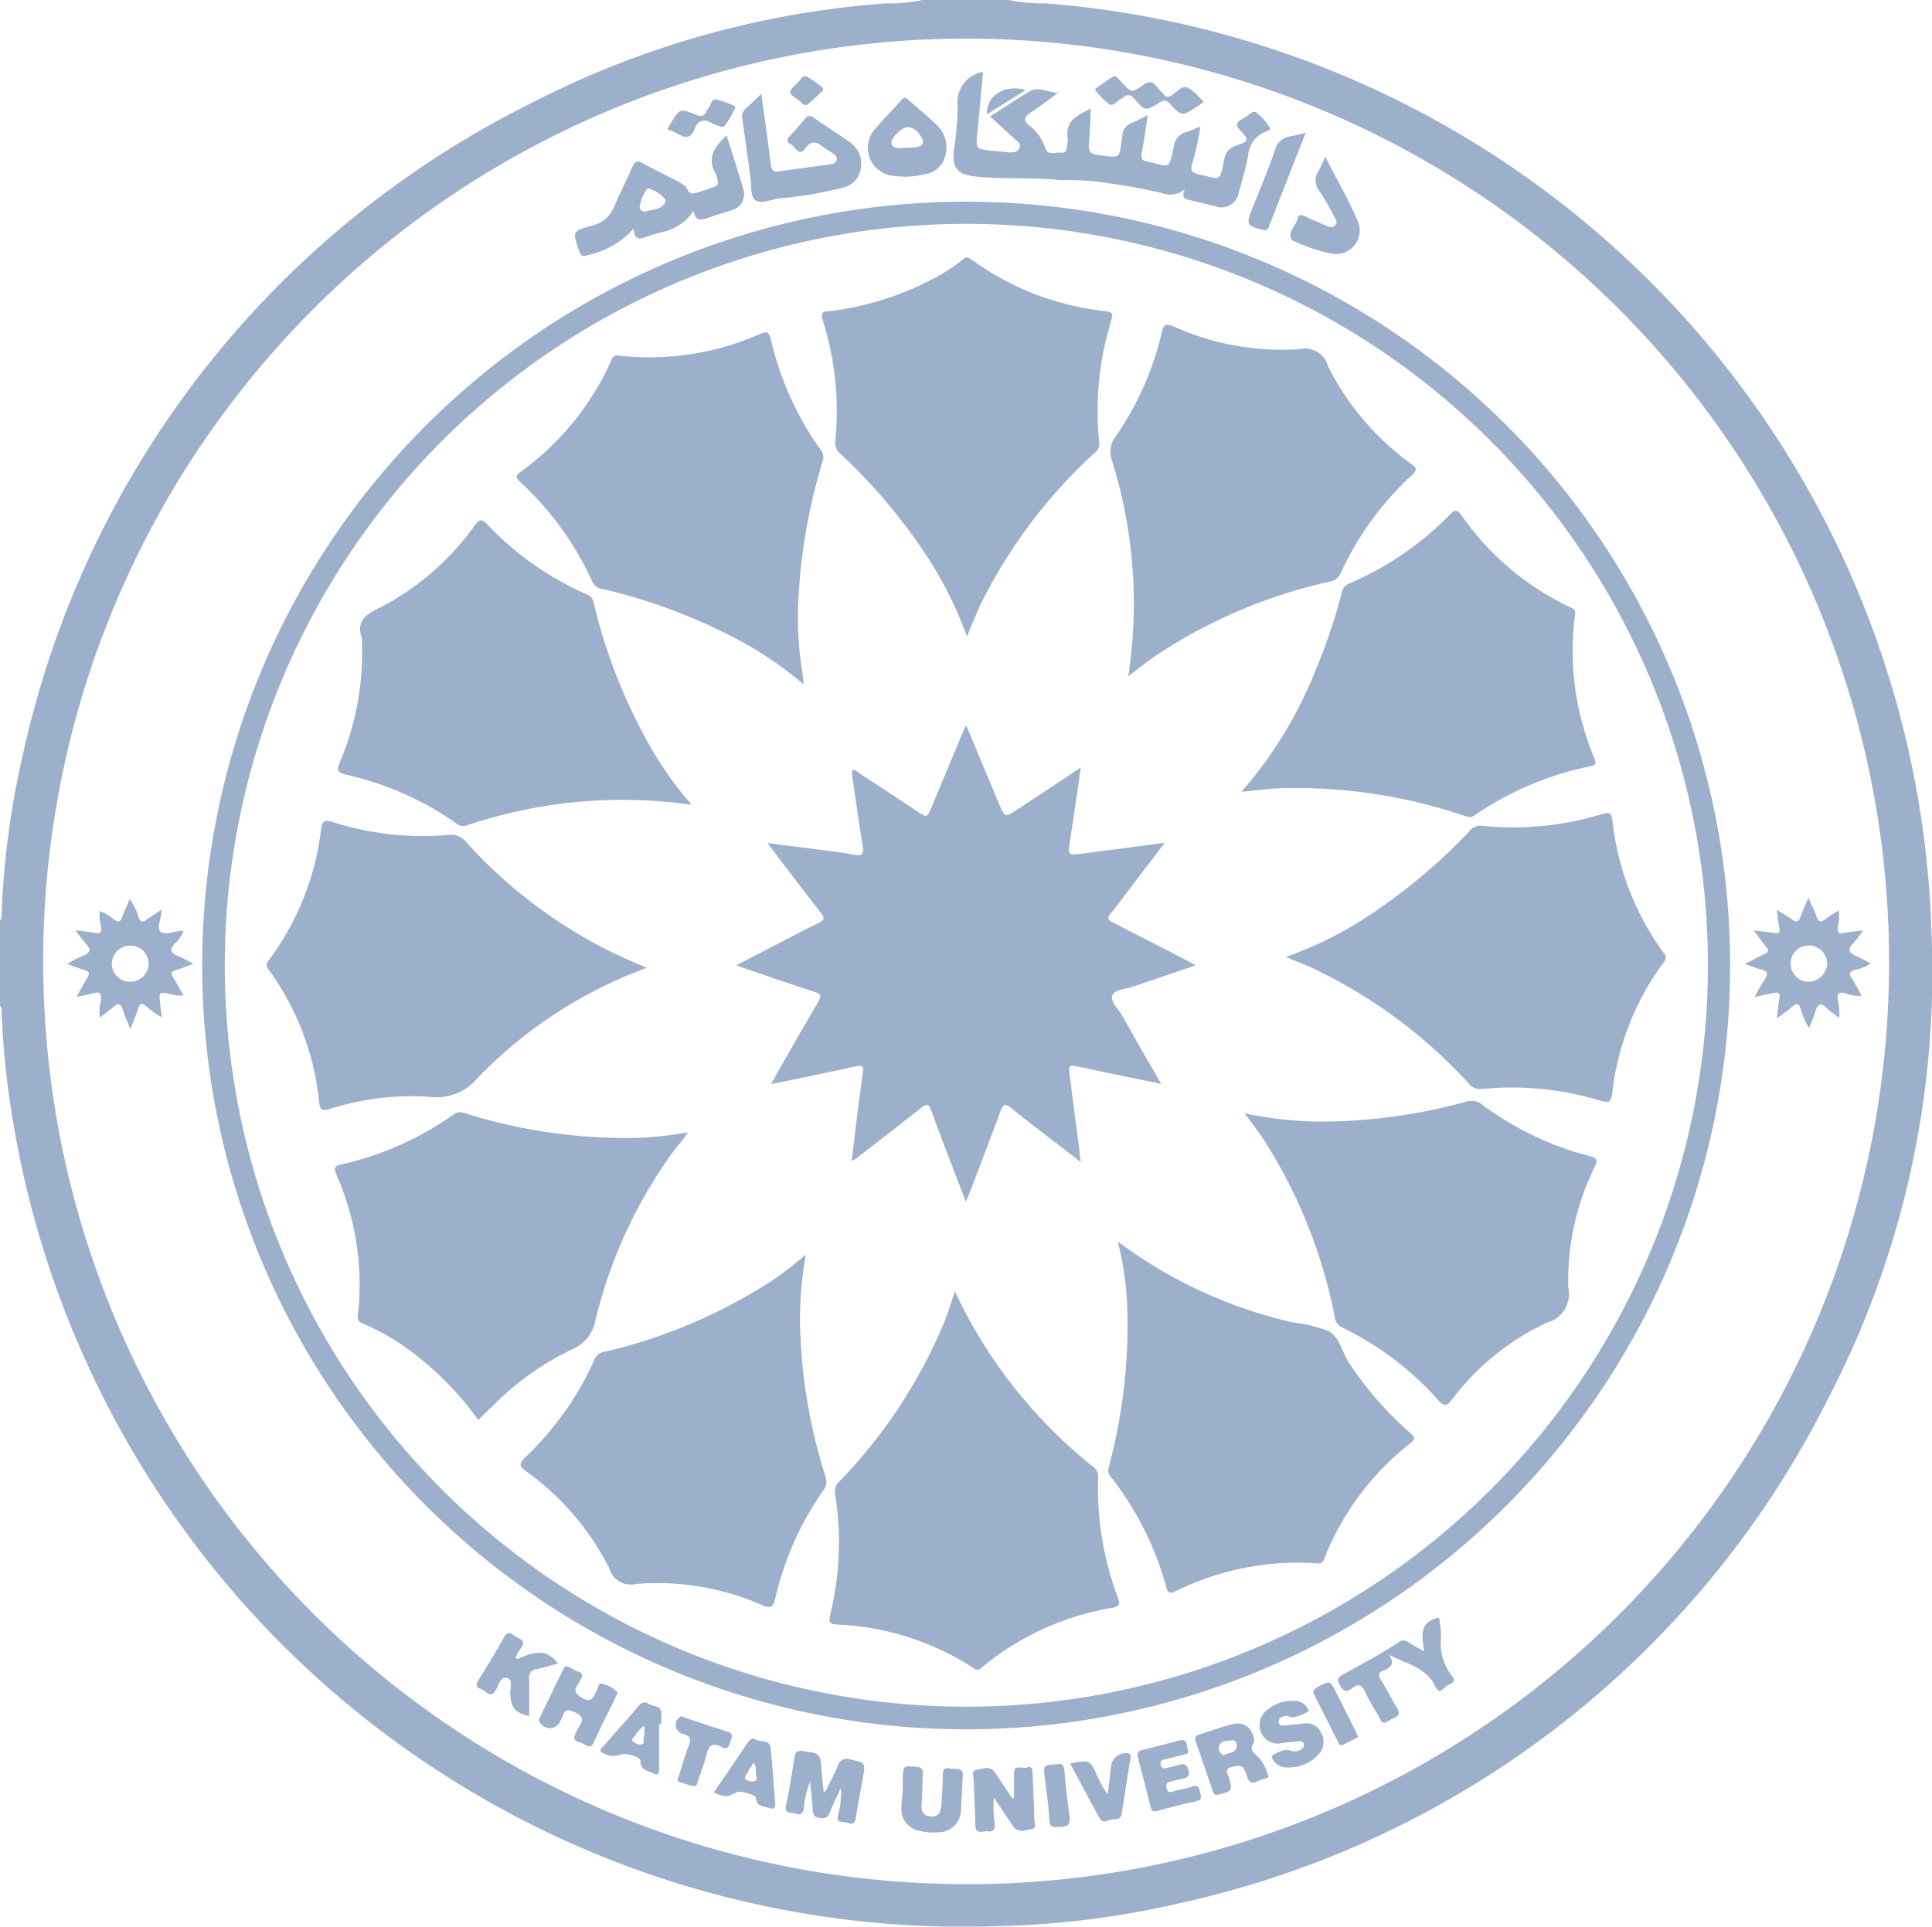 <svg id="Group_13085" data-name="Group 13085" xmlns="http://www.w3.org/2000/svg" width="63.589"
height="63.425" viewBox="0 0 63.589 63.425">
<g id="Group_2491" data-name="Group 2491" transform="translate(0 0)">
    <path id="Path_7130" data-name="Path 7130"
        d="M425.873,107.145a5.573,5.573,0,0,0,1.212.11,31.63,31.63,0,0,1,29.17,30.633,30.428,30.428,0,0,1-3.407,15.306A31.393,31.393,0,0,1,431.5,169.8a29.253,29.253,0,0,1-6.006.754,31.709,31.709,0,0,1-32.423-26.727,27.538,27.538,0,0,1-.336-3.343.349.349,0,0,0-.054-.233v-2.815c.073-.063.05-.15.054-.229a27.874,27.874,0,0,1,.708-5.26,31.437,31.437,0,0,1,16.641-21.365,30.236,30.236,0,0,1,11.759-3.326,5.207,5.207,0,0,0,1.208-.113Zm28.983,31.738a30.377,30.377,0,1,0-30.768,30.285A30.321,30.321,0,0,0,454.856,138.883Z"
        transform="translate(-392.681 -107.145)" fill="#9db0cb" />
    <path id="Path_7172" data-name="Path 7172"
        d="M494.863,184.122a25.145,25.145,0,1,1-24.833-25.068A25.131,25.131,0,0,1,494.863,184.122Zm-49.545,0a24.407,24.407,0,1,0,24.67-24.338A24.406,24.406,0,0,0,445.318,184.126Z"
        transform="translate(-437.919 -152.413)" fill="#9db0cb" />
    <path id="Path_7173" data-name="Path 7173"
        d="M638.378,125.677c-.064.686-.12,1.364-.191,2.041-.05.472-.032.5.439.547.193.018.386.035.579.055.15.015.306.006.372-.144s-.078-.215-.165-.3c-.26-.241-.523-.478-.8-.734.456-.293.869-.576,1.3-.829.289-.17.6.029.929.054-.29.212-.573.434-.872.631-.22.145-.305.255-.048.454a1.49,1.49,0,0,1,.5.719c.1.292.346.13.523.163.154.028.2-.106.2-.243a1.035,1.035,0,0,0,.023-.212c-.1-.573.288-.777.759-.992-.02.4-.027.773-.061,1.141-.022.232.019.339.287.377.805.114.693.133.811-.626a.455.455,0,0,1,.29-.418c.176-.069.343-.164.546-.264-.068.449-.121.861-.2,1.269-.031.162.02.226.164.257.818.173.714.3.9-.513a.52.52,0,0,1,.383-.446c.155-.046.3-.118.485-.191a8.244,8.244,0,0,1-.271,1.23c-.051.205-.023.286.191.335.779.181.706.282.872-.509.071-.34.3-.4.541-.488.222-.077.244-.15.083-.326-.3-.33-.295-.342.091-.569.108-.063.223-.223.345-.132a1.981,1.981,0,0,1,.425.476c.062.091-.074.132-.137.157a.911.911,0,0,0-.569.79c-.07.4-.192.791-.3,1.183a.587.587,0,0,1-.8.472c-.278-.064-.553-.141-.832-.2-.158-.034-.27-.086-.151-.356a.742.742,0,0,1-.757.125,21.26,21.26,0,0,0-2.168-.378,8.9,8.9,0,0,0-1.169-.046c-.936-.1-1.88-.018-2.818-.123-.56-.063-.753-.277-.692-.84a10.579,10.579,0,0,0,.128-1.49A1,1,0,0,1,638.378,125.677Z"
        transform="translate(-606.023 -123.307)" fill="#9db0cb" />
    <path id="Path_7174" data-name="Path 7174"
        d="M544.148,144.409a1.618,1.618,0,0,1-1.075.708c-.154.053-.317.082-.467.144-.231.1-.409.113-.434-.261a2.823,2.823,0,0,1-1.508.867c-.16.058-.226.039-.286-.134-.222-.64-.234-.652.426-.836a1.008,1.008,0,0,0,.713-.6c.195-.448.419-.883.612-1.331.086-.2.172-.22.359-.114.363.206.743.383,1.114.575.081.042.155.1.234.145.118.071.12.3.3.267a4.754,4.754,0,0,0,.7-.223.159.159,0,0,0,.1-.2.959.959,0,0,0-.069-.233c-.3-.528-.019-.89.361-1.257.191.606.388,1.19.556,1.783a.545.545,0,0,1-.4.687c-.25.086-.508.152-.756.245C544.4,144.714,544.209,144.783,544.148,144.409Zm-1.524-.735a1.4,1.4,0,0,0-.249.567.159.159,0,0,0,.212.186c.226-.078.529-.037.635-.329C543.257,144,542.8,143.662,542.624,143.674Z"
        transform="translate(-521.316 -137.471)" fill="#9db0cb" />
    <path id="Path_7175" data-name="Path 7175"
        d="M840.515,340.412c.255-.132.452-.239.653-.335.123-.059.142-.118.051-.227-.129-.156-.246-.322-.416-.547.265.035.467.059.669.09.143.021.213-.006.177-.174s-.051-.361-.082-.595c.193.124.361.222.519.334.123.087.191.075.245-.072.073-.2.164-.391.275-.652.106.242.2.425.266.617.059.168.126.211.279.093.135-.105.285-.19.453-.3a1.318,1.318,0,0,1-.038.554c-.013.164.033.226.2.194.19-.035.381-.055.638-.09a3.44,3.44,0,0,1-.308.414c-.228.223-.145.343.109.445.149.06.288.147.452.232a1.375,1.375,0,0,1-.513.209c-.2.057-.21.138-.1.3s.2.352.314.553a1.045,1.045,0,0,1-.516-.073c-.264-.08-.3.026-.268.248a1.474,1.474,0,0,1,.04.549,4.293,4.293,0,0,1-.4-.312c-.213-.21-.31-.131-.381.117-.05.174-.129.34-.207.538a2.794,2.794,0,0,1-.285-.66c-.057-.141-.115-.169-.239-.065-.161.135-.334.256-.533.407.031-.26.046-.474.083-.683.027-.154-.037-.184-.164-.159-.2.038-.393.08-.651.134a5.775,5.775,0,0,1,.314-.55c.162-.222.083-.313-.15-.368C840.852,340.538,840.71,340.478,840.515,340.412Zm2.105-.608a.587.587,0,0,0-.6.593.6.6,0,0,0,.6.6.626.626,0,0,0,.6-.583A.606.606,0,0,0,842.62,339.8Z"
        transform="translate(-783.084 -308.677)" fill="#9db0cb" />
    <path id="Path_7176" data-name="Path 7176"
        d="M413,338.949c.011.292-.19.6-.013.739.131.1.445-.023.677-.047.009,0,.019.006.056.019a1.1,1.1,0,0,1-.28.406c-.192.2-.135.312.1.405.16.063.308.155.514.261-.218.079-.387.152-.563.2s-.193.115-.1.258c.113.18.213.368.333.579a.917.917,0,0,1-.459-.051c-.345-.059-.345-.067-.312.29.014.151.038.3.061.485a2.461,2.461,0,0,1-.53-.377c-.123-.1-.188-.083-.24.067-.072.209-.159.414-.269.7-.1-.259-.188-.446-.248-.642-.067-.219-.16-.221-.316-.082-.134.119-.284.222-.439.342a1.268,1.268,0,0,1,.037-.546c.024-.224-.01-.334-.27-.248a4.564,4.564,0,0,1-.53.107c.131-.234.23-.429.346-.614.087-.137.075-.214-.089-.263s-.346-.118-.572-.2a4.326,4.326,0,0,1,.507-.266c.281-.1.278-.231.089-.427a4.956,4.956,0,0,1-.321-.419c.249.033.443.05.633.087s.232-.021.213-.2a1.494,1.494,0,0,1-.051-.519,1.645,1.645,0,0,1,.473.28c.135.093.207.092.266-.075.067-.191.156-.374.249-.59a1.66,1.66,0,0,1,.293.592c.067.162.137.172.268.076C412.658,339.167,412.815,339.072,413,338.949Zm-.422,1.775a.607.607,0,0,0-.614-.594.617.617,0,0,0-.6.578.607.607,0,1,0,1.214.015Z"
        transform="translate(-407.685 -309.003)" fill="#9db0cb" />
    <path id="Path_7177" data-name="Path 7177"
        d="M583.79,131.29c.113.829.223,1.583.315,2.339.023.19.1.239.273.213.545-.08,1.091-.149,1.636-.225.112-.016.242-.032.259-.169.015-.114-.094-.172-.176-.231s-.191-.118-.28-.186c-.21-.159-.381-.216-.576.053-.217.3-.325-.053-.475-.127-.174-.086-.121-.19-.011-.306.162-.17.315-.348.461-.532.1-.122.182-.124.307-.037.393.274.8.532,1.19.808a.858.858,0,0,1,.346.89.755.755,0,0,1-.586.6,12.638,12.638,0,0,1-2.109.355c-.267.038-.61.205-.788.044-.152-.138-.108-.494-.145-.755-.09-.635-.174-1.27-.265-1.9a.356.356,0,0,1,.12-.353C583.446,131.628,583.594,131.477,583.79,131.29Z"
        transform="translate(-558.733 -128.202)" fill="#9db0cb" />
    <path id="Path_7178" data-name="Path 7178"
        d="M616.63,134.937a4.217,4.217,0,0,1-.427-.035.926.926,0,0,1-.551-1.53c.274-.329.581-.63.863-.951.09-.1.147-.1.244-.013.317.288.656.554.958.857a1,1,0,0,1,.238,1.021.8.8,0,0,1-.687.574A2.548,2.548,0,0,1,616.63,134.937Zm.036-.957v.007a2.61,2.61,0,0,0,.4-.036c.157-.038.221-.137.124-.3-.256-.42-.534-.453-.847-.1-.027.031-.056.06-.08.093-.135.189-.071.332.163.351A1.419,1.419,0,0,0,616.666,133.98Z"
        transform="translate(-586.855 -129.12)" fill="#9db0cb" />
    <path id="Path_7179" data-name="Path 7179"
        d="M737.748,524.711c.2.288.061.425-.184.519-.167.065-.174.159-.085.306.185.3.346.624.533.927.1.159.082.237-.09.326-.459.236-.342.242-.576-.158a7.962,7.962,0,0,1-.4-.721c-.1-.23-.233-.245-.409-.1-.194.157-.3.1-.414-.109-.106-.19-.047-.252.112-.342.613-.346,1.244-.663,1.825-1.061a.261.261,0,0,1,.332.006c.144.093.3.172.514.3-.084-.514-.166-.991.482-1.111a2.216,2.216,0,0,1,.063.707,1.759,1.759,0,0,0,.362,1.2c.181.2-.031.274-.15.326s-.249.331-.382.049C738.977,525.118,738.312,525.011,737.748,524.711Z"
        transform="translate(-692.03 -470.237)" fill="#9db0cb" />
    <path id="Path_7180" data-name="Path 7180"
        d="M595.629,559.182c.137-.282.286-.559.407-.848a.311.311,0,0,1,.422-.211c.486.11.49.1.406.589-.077.451-.168.9-.238,1.352-.042.272-.214.148-.343.125s-.306.026-.238-.231a3.019,3.019,0,0,0,.094-.9c-.126.274-.265.543-.372.825-.068.178-.17.182-.33.163s-.221-.088-.228-.252c-.012-.291-.051-.58-.084-.935a2.832,2.832,0,0,0-.206.876c-.049.281-.218.171-.363.151s-.28-.029-.223-.272c.119-.514.193-1.039.275-1.562.028-.177.094-.231.282-.206.559.074.571.077.614.633.018.232.042.463.063.695Z"
        transform="translate(-568.461 -500.201)" fill="#9db0cb" />
    <path id="Path_7181" data-name="Path 7181"
        d="M725.039,147.454c.384.75.775,1.42,1.075,2.128a.777.777,0,0,1-.912,1.054,5.313,5.313,0,0,1-1.213-.412c-.019-.008-.046-.014-.053-.029-.135-.288.146-.463.195-.7.028-.141.113-.136.226-.084.231.108.466.207.7.308.1.045.213.1.31-.006s.016-.2-.03-.281a8.806,8.806,0,0,0-.487-.847.526.526,0,0,1-.037-.64A5.224,5.224,0,0,0,725.039,147.454Z"
        transform="translate(-681.423 -142.298)" fill="#9db0cb" />
    <path id="Path_7182" data-name="Path 7182"
        d="M643.734,562.983c0-.262.006-.525,0-.786-.011-.361.27-.176.42-.226.189-.064.19.07.195.2.017.5.047,1,.054,1.5,0,.111.1.3-.1.329s-.444.15-.61-.109c-.185-.29-.381-.573-.62-.932a4.044,4.044,0,0,0,.024.851c.023.173-.026.288-.224.261-.16-.022-.409.137-.413-.216-.005-.5-.04-1-.05-1.5,0-.106-.093-.279.086-.307.206-.033.449-.157.617.089.194.284.38.574.57.862Z"
        transform="translate(-610.361 -503.784)" fill="#9db0cb" />
    <path id="Path_7183" data-name="Path 7183"
        d="M533.583,536.954c-.046.1-.093.2-.141.3-.209.43-.43.855-.624,1.293-.1.235-.233.133-.355.055s-.4-.055-.249-.336a1.744,1.744,0,0,1,.109-.219c.179-.245.109-.379-.164-.492-.188-.078-.3-.094-.364.124a.858.858,0,0,1-.066.137.379.379,0,0,1-.682.1c-.066-.069-.037-.127-.006-.192.254-.522.51-1.043.761-1.566.051-.106.109-.132.214-.069a2.065,2.065,0,0,0,.3.147c.126.05.141.122.073.23-.038.06-.059.131-.1.189-.148.208-.083.3.134.433.344.205.376-.055.489-.246.048-.082.038-.267.195-.212a1.159,1.159,0,0,1,.475.26C533.595,536.9,533.584,536.929,533.583,536.954Z"
        transform="translate(-513.268 -481.199)" fill="#9db0cb" />
    <path id="Path_7184" data-name="Path 7184"
        d="M701.37,551.416c-.2.231.012.354.188.531a1.919,1.919,0,0,1,.271.541c.033.069-.021.09-.066.106-.1.035-.2.052-.29.1-.187.091-.287.031-.337-.16a1.162,1.162,0,0,0-.077-.2c-.1-.219-.267-.151-.443-.106-.225.057-.128.189-.092.3.144.466.119.5-.335.6-.112.024-.146-.009-.177-.1q-.281-.823-.566-1.646c-.042-.12-.015-.191.113-.23.37-.113.734-.254,1.109-.345C701.066,550.716,701.361,550.967,701.37,551.416Zm-1,.412c.154-.085.392-.052.429-.286.016-.1-.064-.226-.18-.2-.149.038-.378-.011-.407.222A.223.223,0,0,0,700.369,551.828Z"
        transform="translate(-660.09 -494.051)" fill="#9db0cb" />
    <path id="Path_7185" data-name="Path 7185"
        d="M516.368,528.324c.477-.2.953-.4,1.344.144-.224.061-.454.136-.689.185a.278.278,0,0,0-.258.333c.015.406,0,.813,0,1.211-.457-.094-.608-.283-.622-.766,0-.168.1-.428-.106-.484s-.273.213-.35.365c-.182.36-.34.048-.5,0-.225-.071-.151-.2-.061-.343.278-.45.558-.9.813-1.363.137-.248.26-.1.386-.021s.366.122.177.368a2.8,2.8,0,0,0-.182.31Z"
        transform="translate(-499.35 -473.707)" fill="#9db0cb" />
    <path id="Path_7186" data-name="Path 7186"
        d="M624.11,562.644c0-.152-.006-.305,0-.458.019-.421.02-.413.437-.386.172.011.234.074.225.242-.018.315-.014.631-.041.945-.021.246.012.435.305.452s.338-.193.348-.424c.013-.315.046-.629.044-.944s.206-.2.359-.2.319-.009.3.231c-.025.355-.032.711-.059,1.066a.75.75,0,0,1-.79.792,1.766,1.766,0,0,1-.607-.057.707.707,0,0,1-.563-.766c0-.162.019-.325.029-.487Z"
        transform="translate(-594.397 -503.641)" fill="#9db0cb" />
    <path id="Path_7187" data-name="Path 7187"
        d="M717.045,544.913a.537.537,0,0,1,.061,0,.5.5,0,0,1,.48.311c.023.071-.459.26-.586.23-.049-.011-.1-.049-.142-.044-.114.011-.245.048-.253.177-.011.175.145.139.248.132.2-.013.405-.045.608-.061a.5.5,0,0,1,.528.29.63.63,0,0,1-.021.668,1.335,1.335,0,0,1-1.162.486.515.515,0,0,1-.436-.336c-.024-.084.449-.287.58-.228a.388.388,0,0,0,.4-.034.154.154,0,0,0,.073-.184c-.022-.072-.091-.082-.15-.077-.183.015-.365.038-.548.059a.6.6,0,0,1-.706-.35.635.635,0,0,1,.254-.778A1.256,1.256,0,0,1,717.045,544.913Z"
        transform="translate(-674.515 -488.923)" fill="#9db0cb" />
    <path id="Path_7188" data-name="Path 7188"
        d="M686.274,555.318c.042.126-.034.149-.12.169-.2.047-.4.092-.593.149-.086.025-.218.017-.18.183s.161.115.263.094.217-.056.324-.087c.168-.049.283-.04.332.174s-.05.252-.21.282c-.11.021-.219.048-.327.076s-.238.056-.19.238.151.118.26.09c.2-.051.4-.083.592-.15s.226.048.252.185.094.251-.122.3c-.428.091-.853.2-1.275.317-.147.04-.2,0-.233-.137q-.2-.814-.416-1.625c-.038-.141.01-.209.145-.242q.608-.151,1.214-.31C686.286,554.943,686.221,555.19,686.274,555.318Z"
        transform="translate(-647.18 -497.725)" fill="#9db0cb" />
    <path id="Path_7189" data-name="Path 7189"
        d="M575.858,556.463c.384-.564.752-1.1,1.115-1.641.072-.108.143-.167.273-.1.167.086.456-.007.486.274.064.606.1,1.216.15,1.824.014.165-.061.2-.2.151-.178-.063-.414-.034-.434-.33-.007-.107-.528-.245-.635-.19C576.27,556.626,576.27,556.626,575.858,556.463Zm1.318-.988c-.086.139-.157.239-.211.347-.031.062-.136.126-.041.208a.306.306,0,0,0,.26.063c.106-.023.094-.131.075-.2C577.225,555.767,577.279,555.629,577.175,555.475Z"
        transform="translate(-552.367 -497.453)" fill="#9db0cb" />
    <path id="Path_7190" data-name="Path 7190"
        d="M548.772,545.969c0,.5,0,1,0,1.5,0,.165-.061.2-.2.129-.176-.09-.42-.084-.412-.4,0-.151-.548-.294-.679-.2a.727.727,0,0,1-.621-.1c-.054-.1.042-.146.09-.2.381-.439.772-.87,1.146-1.314.107-.127.211-.152.335-.068.149.1.442.042.413.355-.009.1,0,.2,0,.306Zm-.493.068a1.161,1.161,0,0,0-.308.338c-.04.049-.131.108-.06.176a.34.34,0,0,0,.278.1c.1-.016.064-.115.067-.178A1.14,1.14,0,0,0,548.279,546.037Z"
        transform="translate(-527.077 -489.225)" fill="#9db0cb" />
    <path id="Path_7191" data-name="Path 7191"
        d="M715.008,141.326l-1.212,3.087a.15.15,0,0,1-.21.106c-.51-.13-.541-.185-.35-.664.256-.642.526-1.28.752-1.933a.616.616,0,0,1,.541-.486C714.668,141.418,714.8,141.374,715.008,141.326Z"
        transform="translate(-672.033 -136.954)" fill="#9db0cb" />
    <path id="Path_7192" data-name="Path 7192"
        d="M667.318,558.685c.653-.127.653-.127.908.431a2.521,2.521,0,0,0,.333.577c.038-.322.078-.643.112-.966a.5.5,0,0,1,.587-.373c.085.032.06.09.051.148-.1.612-.2,1.223-.288,1.835-.026.172-.162.189-.27.182-.155-.009-.34.187-.465-.041C667.964,559.893,667.65,559.3,667.318,558.685Z"
        transform="translate(-632.098 -500.63)" fill="#9db0cb" />
    <path id="Path_7193" data-name="Path 7193"
        d="M566.666,551.246c-.123-.039-.271-.079-.413-.132-.122-.046-.048-.138-.027-.206.107-.339.205-.681.335-1.011.087-.22.024-.3-.19-.363a.307.307,0,0,1-.139-.537c.071-.08.13-.022.191,0,.465.15.926.313,1.394.453.245.073.139.212.1.353-.041.161-.112.26-.289.158-.3-.171-.42-.04-.493.252s-.179.582-.279.87C566.833,551.158,566.828,551.278,566.666,551.246Z"
        transform="translate(-543.882 -492.45)" fill="#9db0cb" />
    <path id="Path_7194" data-name="Path 7194"
        d="M677.333,127.645c-.125.089-.173.126-.223.159-.5.322-.506.33-.906-.1-.138-.147-.228-.1-.361-.019-.435.27-.445.273-.781-.115-.133-.153-.244-.2-.4-.052a.186.186,0,0,1-.053.031c-.135.059-.257.258-.389.181a2.306,2.306,0,0,1-.449-.453c-.012-.013-.024-.049-.02-.052.189-.135.374-.276.572-.4.121-.073.174.063.249.122a.668.668,0,0,1,.061.069c.312.333.321.346.7.078.194-.137.318-.125.452.061.065.09.153.163.225.249a.159.159,0,0,0,.237.043c.172-.1.343-.332.515-.277C676.967,127.24,677.121,127.461,677.333,127.645Z"
        transform="translate(-637.706 -124.295)" fill="#9db0cb" />
    <path id="Path_7195" data-name="Path 7195"
        d="M731.25,542.011c-.167.087-.329.18-.5.257-.13.059-.152-.069-.189-.142-.25-.489-.491-.982-.742-1.47-.068-.133-.065-.2.084-.283.422-.224.418-.232.627.184l.615,1.226C731.177,541.848,731.2,541.913,731.25,542.011Z"
        transform="translate(-686.547 -484.831)" fill="#9db0cb" />
    <path id="Path_7196" data-name="Path 7196"
        d="M661.05,561.169c.171-.047.236.027.252.231.038.495.1.988.166,1.48.03.223-.018.346-.269.349-.2,0-.392.08-.4-.258-.016-.454-.092-.907-.147-1.359C660.6,561.2,660.609,561.186,661.05,561.169Z"
        transform="translate(-626.266 -503.089)" fill="#9db0cb" />
    <path id="Path_7197" data-name="Path 7197"
        d="M564,133.656c.037-.068.064-.122.095-.173.311-.515.314-.521.861-.3.155.063.247.048.314-.1a.463.463,0,0,1,.065-.1c.087-.107.114-.326.257-.31a2.48,2.48,0,0,1,.6.216c.018.007.047.029.045.037a2.719,2.719,0,0,1-.327.576c-.075.133-.171.062-.264.03a.764.764,0,0,1-.142-.056c-.271-.163-.483-.159-.611.18-.1.257-.267.328-.517.171A2.69,2.69,0,0,0,564,133.656Z"
        transform="translate(-542.032 -129.401)" fill="#9db0cb" />
    <path id="Path_7198" data-name="Path 7198"
        d="M596.526,127.209a6.68,6.68,0,0,1-.5.469c-.131.1-.214-.061-.3-.122-.379-.261-.379-.269-.04-.587.089-.083.157-.267.307-.193a3.607,3.607,0,0,1,.52.366C596.518,127.15,596.517,127.176,596.526,127.209Z"
        transform="translate(-569.429 -124.25)" fill="#9db0cb" />
    <path id="Path_7199" data-name="Path 7199" d="M645.936,130.745c-.007-.625.583-1,1.287-.8Z"
        transform="translate(-613.458 -126.981)" fill="#9db0cb" />
    <path id="Path_7200" data-name="Path 7200"
        d="M589.2,309.52c-.156-.406-.291-.753-.424-1.1-.242-.637-.492-1.272-.72-1.914-.076-.216-.147-.215-.311-.086-.713.563-1.434,1.116-2.152,1.673-.031.024-.066.041-.15.093.053-.454.1-.861.149-1.268q.1-.818.217-1.635c.027-.19.015-.275-.231-.22-.9.2-1.813.382-2.787.583.075-.138.123-.23.174-.319.456-.8.908-1.593,1.373-2.383.108-.184.111-.259-.12-.333-.843-.27-1.678-.564-2.582-.872l1.506-.779c.4-.206.793-.422,1.2-.609.213-.1.215-.177.08-.349-.547-.7-1.082-1.407-1.621-2.113-.03-.039-.057-.08-.125-.176.481.061.907.113,1.333.169.506.067,1.014.122,1.516.214.264.048.321-.019.281-.27-.123-.764-.232-1.53-.344-2.295-.01-.07-.009-.141-.014-.214.116-.041.174.048.243.093q.961.629,1.917,1.264c.316.209.317.209.467-.151q.5-1.2,1-2.4c.035-.083.077-.162.136-.287.369.884.722,1.725,1.073,2.567.2.479.2.479.64.185l2.06-1.363c-.122.838-.232,1.62-.352,2.4-.076.493-.082.5.414.434.876-.112,1.752-.231,2.7-.356l-1.352,1.774c-.142.186-.278.379-.431.556-.121.141-.094.209.067.29.819.414,1.634.837,2.45,1.258.079.041.154.087.28.158-.721.245-1.392.471-2.061.7-.239.083-.6.091-.679.284s.193.437.315.655c.413.737.837,1.468,1.293,2.264l-1.414-.293c-.429-.09-.858-.183-1.288-.271-.342-.07-.35-.066-.306.3.088.718.187,1.434.279,2.151.027.209.048.419.077.682-.383-.3-.729-.561-1.074-.828-.4-.313-.812-.619-1.206-.943-.183-.15-.265-.154-.353.09-.317.87-.653,1.733-.983,2.6C589.322,309.239,589.274,309.348,589.2,309.52Z"
        transform="translate(-557.41 -269.959)" fill="#9db0cb" />
    <path id="Path_7201" data-name="Path 7201"
        d="M678.3,202.29a15.755,15.755,0,0,0-.538-7.1.835.835,0,0,1,.133-.807,9.9,9.9,0,0,0,1.508-3.416c.059-.242.126-.3.379-.194a8.656,8.656,0,0,0,4.146.752.79.79,0,0,1,.948.565,8.8,8.8,0,0,0,2.732,3.208c.176.134.221.189.03.37a10.094,10.094,0,0,0-2.341,3.22.481.481,0,0,1-.381.293,16.938,16.938,0,0,0-5.659,2.4C678.941,201.792,678.641,202.037,678.3,202.29Z"
        transform="translate(-641.164 -180.031)" fill="#9db0cb" />
    <path id="Path_7202" data-name="Path 7202"
        d="M535.676,430.053a12.679,12.679,0,0,0-.191,2.213,17.835,17.835,0,0,0,.833,5.075.5.5,0,0,1-.079.5,10,10,0,0,0-1.564,3.524c-.069.29-.142.352-.431.232a8.6,8.6,0,0,0-4.155-.7.733.733,0,0,1-.882-.517,8.789,8.789,0,0,0-2.72-3.179c-.227-.172-.28-.247-.043-.476a9.992,9.992,0,0,0,2.281-3.226.421.421,0,0,1,.345-.249,17.328,17.328,0,0,0,5.466-2.319A11.252,11.252,0,0,0,535.676,430.053Z"
        transform="translate(-509.155 -388.754)" fill="#9db0cb" />
    <path id="Path_7203" data-name="Path 7203"
        d="M711.269,247.867a13.8,13.8,0,0,0,2.424-3.952,18.9,18.9,0,0,0,.881-2.6.39.39,0,0,1,.248-.308,10.226,10.226,0,0,0,3.313-2.268c.163-.165.234-.174.381.025a9.065,9.065,0,0,0,3.61,3.041.184.184,0,0,1,.127.233,9.141,9.141,0,0,0,.648,4.754c.063.158.017.2-.144.233a10.363,10.363,0,0,0-3.805,1.613c-.151.108-.27.038-.4,0a17.265,17.265,0,0,0-6-.889C712.151,247.763,711.746,247.821,711.269,247.867Z"
        transform="translate(-670.413 -221.8)" fill="#9db0cb" />
    <path id="Path_7204" data-name="Path 7204"
        d="M534.733,204.29a12.131,12.131,0,0,0-2.077-1.43,18.39,18.39,0,0,0-4.538-1.711.424.424,0,0,1-.345-.251,10.172,10.172,0,0,0-2.37-3.274c-.176-.166-.133-.22.031-.345a9.09,9.09,0,0,0,2.972-3.665.2.2,0,0,1,.252-.15,9.02,9.02,0,0,0,4.636-.709c.209-.085.294-.1.359.168a10.139,10.139,0,0,0,1.649,3.652.4.4,0,0,1,.047.4,18.746,18.746,0,0,0-.8,4.806,11.176,11.176,0,0,0,.151,2.161C534.71,204.028,534.715,204.119,534.733,204.29Z"
        transform="translate(-508.283 -181.758)" fill="#9db0cb" />
    <path id="Path_7205" data-name="Path 7205"
        d="M491.073,250.447a16,16,0,0,0-7.363.664.363.363,0,0,1-.365-.036,10.141,10.141,0,0,0-3.669-1.625c-.248-.058-.3-.127-.2-.374a9.241,9.241,0,0,0,.739-4.023.347.347,0,0,0,0-.091c-.2-.573.123-.779.6-1.01a8.8,8.8,0,0,0,3.116-2.706c.141-.187.214-.232.4-.042a10.1,10.1,0,0,0,3.311,2.325c.185.078.188.223.224.363a18.027,18.027,0,0,0,1.965,4.852A11.771,11.771,0,0,0,491.073,250.447Z"
        transform="translate(-468.304 -223.952)" fill="#9db0cb" />
    <path id="Path_7206" data-name="Path 7206"
        d="M712.092,390.89a12.062,12.062,0,0,0,3.069.265,18.135,18.135,0,0,0,4.226-.645.537.537,0,0,1,.529.1,10.252,10.252,0,0,0,3.537,1.693c.226.063.27.124.17.343a8.467,8.467,0,0,0-.874,3.989.979.979,0,0,1-.718,1.155,8.281,8.281,0,0,0-3.107,2.523c-.2.253-.283.219-.479,0a10.117,10.117,0,0,0-3.13-2.365.429.429,0,0,1-.252-.344,16.7,16.7,0,0,0-2.4-5.935C712.493,391.422,712.307,391.183,712.092,390.89Z"
        transform="translate(-671.13 -354.243)" fill="#9db0cb" />
    <path id="Path_7207" data-name="Path 7207"
        d="M483.345,403.585a10.576,10.576,0,0,0-2.169-2.225,7.4,7.4,0,0,0-1.608-.938c-.142-.058-.21-.112-.187-.284a8.972,8.972,0,0,0-.719-4.653c-.091-.219-.019-.268.173-.314a10.269,10.269,0,0,0,3.693-1.643.4.4,0,0,1,.4-.035,17.655,17.655,0,0,0,5.8.8,12.934,12.934,0,0,0,1.5-.174,1.857,1.857,0,0,1-.339.454,15.669,15.669,0,0,0-2.686,5.712,1.293,1.293,0,0,1-.791.984,9.308,9.308,0,0,0-2.6,1.861C483.655,403.273,483.512,403.419,483.345,403.585Z"
        transform="translate(-467.601 -356.839)" fill="#9db0cb" />
    <path id="Path_7208" data-name="Path 7208"
        d="M473.6,323.3a14.8,14.8,0,0,0-5.61,3.668,1.753,1.753,0,0,1-1.555.58,8.892,8.892,0,0,0-3.292.406c-.248.073-.3.012-.334-.228a8.913,8.913,0,0,0-1.664-4.37c-.1-.129-.072-.2.013-.311a8.935,8.935,0,0,0,1.713-4.288c.036-.249.081-.345.37-.258a9.8,9.8,0,0,0,3.837.428.631.631,0,0,1,.575.238A15.885,15.885,0,0,0,473.6,323.3Z"
        transform="translate(-452.306 -291.442)" fill="#9db0cb" />
    <path id="Path_7209" data-name="Path 7209"
        d="M677.416,426.687a15.287,15.287,0,0,0,5.76,2.665,4.549,4.549,0,0,1,1.207.3c.343.206.421.7.653,1.042a11.5,11.5,0,0,0,2.008,2.3c.155.134.18.19.007.333a9.029,9.029,0,0,0-2.838,3.8.2.2,0,0,1-.248.153,9.137,9.137,0,0,0-4.655.925c-.174.08-.237.06-.294-.134a10.282,10.282,0,0,0-1.844-3.657c-.119-.147-.059-.266-.026-.4a17.933,17.933,0,0,0,.587-5.016A10.328,10.328,0,0,0,677.416,426.687Z"
        transform="translate(-640.627 -385.818)" fill="#9db0cb" />
    <path id="Path_7210" data-name="Path 7210"
        d="M608.414,185.934a12.689,12.689,0,0,0-1.346-2.686,18.662,18.662,0,0,0-2.8-3.313.481.481,0,0,1-.187-.445,9.9,9.9,0,0,0-.417-3.982c-.1-.327.138-.269.29-.29a9.9,9.9,0,0,0,3.364-1.068,5.49,5.49,0,0,0,.948-.618c.117-.1.19-.089.311,0a9.051,9.051,0,0,0,4.283,1.677c.38.054.38.048.274.429a10,10,0,0,0-.366,3.9.392.392,0,0,1-.161.363,16.887,16.887,0,0,0-3.773,5.038C608.7,185.243,608.574,185.555,608.414,185.934Z"
        transform="translate(-576.589 -164.981)" fill="#9db0cb" />
    <path id="Path_7211" data-name="Path 7211"
        d="M722.69,321.172a12.434,12.434,0,0,0,2.549-1.243,18.675,18.675,0,0,0,3.5-2.906.453.453,0,0,1,.424-.167,10.066,10.066,0,0,0,3.935-.387c.232-.064.308-.053.344.216a9.009,9.009,0,0,0,1.674,4.337.232.232,0,0,1,0,.34,8.927,8.927,0,0,0-1.683,4.3c-.038.274-.1.325-.374.248a9.975,9.975,0,0,0-3.9-.393.482.482,0,0,1-.449-.179,16.6,16.6,0,0,0-5.162-3.809C723.291,321.412,723.025,321.311,722.69,321.172Z"
        transform="translate(-680.369 -289.669)" fill="#9db0cb" />
    <path id="Path_7212" data-name="Path 7212"
        d="M609.683,439.542a16.065,16.065,0,0,0,4.551,5.775.379.379,0,0,1,.161.335,10.3,10.3,0,0,0,.654,3.982c.074.2.05.278-.175.321a9.061,9.061,0,0,0-4.318,1.976.175.175,0,0,1-.257.014,8.935,8.935,0,0,0-4.523-1.438c-.214-.014-.254-.087-.209-.279a10.035,10.035,0,0,0,.168-4.032.478.478,0,0,1,.191-.445,16.833,16.833,0,0,0,3.4-5.188C609.452,440.243,609.554,439.913,609.683,439.542Z"
        transform="translate(-578.252 -397.029)" fill="#9db0cb" />
</g>
</svg>
